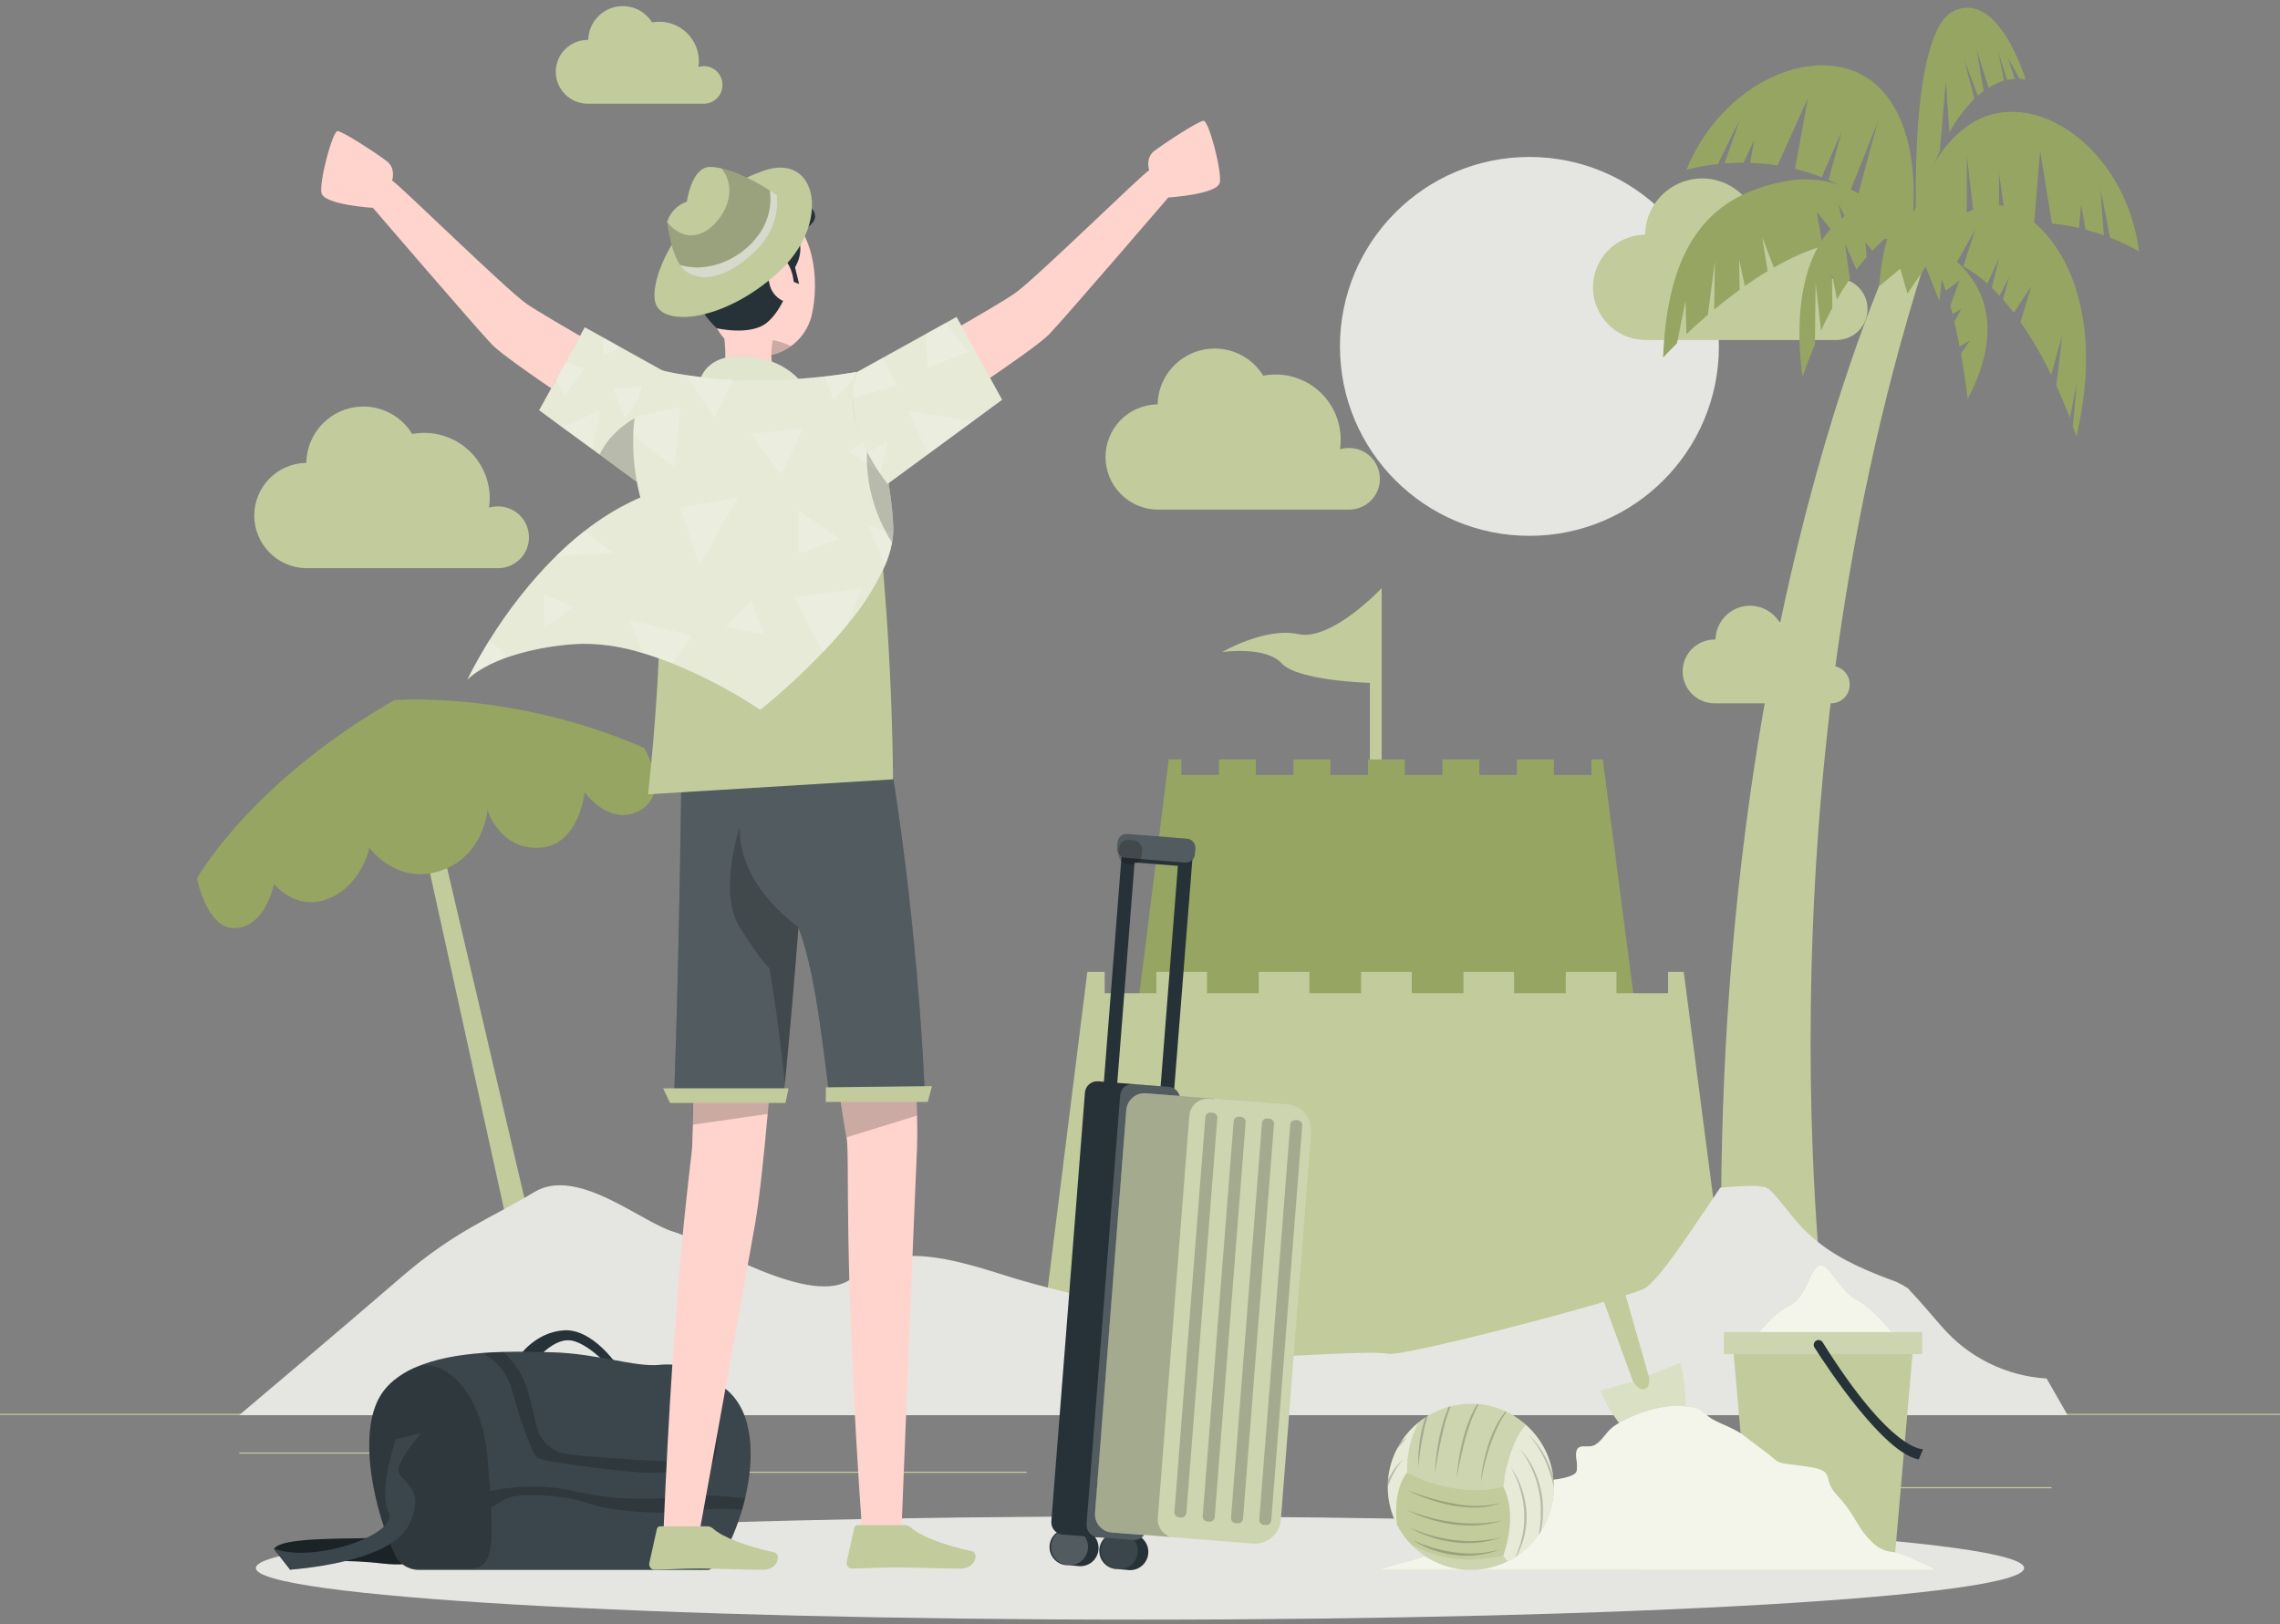 <svg width="320" height="228" viewBox="0 0 320 228" fill="none" xmlns="http://www.w3.org/2000/svg">
<rect x="0" y="0" width="320" height="228" fill="#808080" stroke="none"/>
<path d="M320 198.456H0V198.616H320V198.456Z" fill="#C1CB9C"/>
<path d="M287.936 208.753H266.739V208.913H287.936V208.753Z" fill="#C1CB9C"/>
<path d="M211.981 210.494H206.419V210.654H211.981V210.494Z" fill="#C1CB9C"/>
<path d="M266.099 202.814H253.818V202.974H266.099V202.814Z" fill="#C1CB9C"/>
<path d="M61.216 203.889H33.574V204.049H61.216V203.889Z" fill="#C1CB9C"/>
<path d="M70.97 203.889H66.918V204.049H70.97V203.889Z" fill="#C1CB9C"/>
<path d="M144.096 206.59H84.141V206.75H144.096V206.59Z" fill="#C1CB9C"/>
<path d="M214.656 75.217C229.342 75.217 241.248 63.312 241.248 48.625C241.248 33.939 229.342 22.033 214.656 22.033C199.97 22.033 188.064 33.939 188.064 48.625C188.064 63.312 199.97 75.217 214.656 75.217Z" fill="#E5E6E1"/>
<path d="M262.112 43.384C262.112 42.234 261.656 41.133 260.843 40.32C260.03 39.507 258.928 39.051 257.779 39.051C257.358 39.05 256.94 39.112 256.538 39.236C256.599 38.795 256.631 38.351 256.634 37.905C256.636 36.555 256.34 35.221 255.767 33.999C255.193 32.777 254.357 31.697 253.317 30.836C252.277 29.975 251.06 29.354 249.753 29.018C248.445 28.683 247.079 28.64 245.754 28.894C244.849 27.409 243.486 26.258 241.871 25.615C240.255 24.972 238.474 24.871 236.796 25.328C235.119 25.785 233.635 26.776 232.569 28.149C231.503 29.523 230.912 31.206 230.886 32.945H230.752C228.83 33.002 227.006 33.805 225.666 35.185C224.327 36.564 223.577 38.411 223.577 40.334C223.577 42.257 224.327 44.104 225.666 45.483C227.006 46.863 228.83 47.666 230.752 47.723H257.92C259.046 47.686 260.113 47.213 260.895 46.403C261.678 45.593 262.114 44.51 262.112 43.384Z" fill="#C1CB9C"/>
<path d="M193.67 67.217C193.67 66.069 193.215 64.968 192.404 64.156C191.592 63.343 190.492 62.886 189.344 62.885C188.91 62.88 188.479 62.943 188.064 63.07C188.261 61.766 188.173 60.435 187.807 59.168C187.44 57.902 186.804 56.729 185.942 55.731C185.08 54.734 184.012 53.934 182.812 53.388C181.612 52.842 180.307 52.562 178.989 52.568C178.422 52.569 177.856 52.623 177.299 52.728C176.391 51.257 175.032 50.119 173.424 49.484C171.817 48.85 170.047 48.752 168.379 49.205C166.711 49.659 165.234 50.639 164.17 52.001C163.105 53.362 162.509 55.032 162.47 56.76H162.336C160.414 56.816 158.59 57.62 157.25 58.999C155.911 60.379 155.161 62.226 155.161 64.148C155.161 66.071 155.911 67.918 157.25 69.298C158.59 70.677 160.414 71.481 162.336 71.537H189.44C190.57 71.512 191.645 71.046 192.435 70.239C193.226 69.432 193.669 68.347 193.67 67.217Z" fill="#C1CB9C"/>
<path d="M74.24 75.416C74.24 74.268 73.784 73.166 72.973 72.354C72.162 71.542 71.062 71.085 69.914 71.083C69.481 71.08 69.049 71.141 68.634 71.262C68.7 70.824 68.734 70.381 68.736 69.937C68.733 68.589 68.433 67.258 67.858 66.038C67.282 64.819 66.446 63.741 65.408 62.88C64.37 62.02 63.155 61.398 61.85 61.059C60.545 60.721 59.182 60.673 57.856 60.92C56.953 59.432 55.59 58.28 53.974 57.636C52.357 56.992 50.575 56.891 48.897 57.349C47.218 57.807 45.735 58.8 44.67 60.176C43.605 61.552 43.017 63.237 42.995 64.977H42.861C40.939 65.034 39.114 65.837 37.775 67.217C36.435 68.596 35.686 70.443 35.686 72.366C35.686 74.289 36.435 76.136 37.775 77.516C39.114 78.895 40.939 79.698 42.861 79.755H69.99C71.127 79.736 72.211 79.27 73.006 78.458C73.802 77.646 74.245 76.553 74.24 75.416Z" fill="#C1CB9C"/>
<path d="M259.61 96.081C259.61 95.387 259.334 94.721 258.843 94.23C258.352 93.74 257.686 93.464 256.992 93.464C256.736 93.463 256.482 93.5 256.237 93.573C256.352 92.785 256.296 91.982 256.073 91.218C255.85 90.454 255.465 89.747 254.945 89.145C254.425 88.543 253.781 88.06 253.058 87.728C252.334 87.397 251.548 87.225 250.752 87.224C250.411 87.223 250.07 87.255 249.734 87.32C249.184 86.432 248.361 85.747 247.389 85.365C246.417 84.983 245.347 84.926 244.34 85.202C243.332 85.477 242.441 86.071 241.798 86.894C241.156 87.718 240.797 88.727 240.774 89.771H240.64C239.452 89.771 238.312 90.243 237.472 91.083C236.632 91.923 236.16 93.063 236.16 94.251C236.16 95.439 236.632 96.579 237.472 97.419C238.312 98.259 239.452 98.731 240.64 98.731H257.037C257.38 98.726 257.718 98.653 258.033 98.517C258.348 98.382 258.633 98.185 258.872 97.939C259.111 97.693 259.299 97.402 259.426 97.084C259.552 96.765 259.615 96.424 259.61 96.081Z" fill="#C1CB9C"/>
<path d="M101.395 11.902C101.398 11.493 101.305 11.09 101.123 10.724C100.941 10.358 100.675 10.04 100.347 9.797C100.019 9.553 99.638 9.39 99.235 9.321C98.833 9.252 98.419 9.279 98.029 9.4C98.144 8.612 98.088 7.809 97.865 7.045C97.642 6.281 97.257 5.574 96.737 4.972C96.217 4.37 95.573 3.887 94.85 3.555C94.126 3.224 93.34 3.052 92.544 3.051C92.2 3.05 91.858 3.082 91.52 3.147C90.969 2.26 90.146 1.574 89.174 1.192C88.202 0.811 87.133 0.753 86.125 1.029C85.118 1.304 84.227 1.898 83.584 2.722C82.942 3.545 82.582 4.554 82.56 5.598H82.483C81.295 5.598 80.156 6.07 79.315 6.91C78.475 7.75 78.003 8.89 78.003 10.078C78.003 11.266 78.475 12.406 79.315 13.246C80.156 14.086 81.295 14.558 82.483 14.558H98.88C99.563 14.531 100.209 14.239 100.679 13.742C101.149 13.246 101.406 12.586 101.395 11.902Z" fill="#C1CB9C"/>
<path d="M57.51 109.662L74.842 188.389L77.99 186.91L59.789 109.221L57.51 109.662Z" fill="#C1CB9C"/>
<path d="M256.499 188.011C256.499 188.011 245.76 114.04 269.901 37.56L266.118 34.641C266.118 34.641 237.856 92.497 241.971 190.11L256.499 188.011Z" fill="#C1CB9C"/>
<path d="M276.48 17.451C285.325 11.652 298.413 20.875 300.211 35.288C298.911 34.538 297.552 33.896 296.147 33.368C295.462 29.739 294.803 26.532 294.803 26.532L295.277 33.041C294.496 32.76 293.645 32.484 292.717 32.235L292.077 28.734L291.789 32.004C290.536 31.712 289.267 31.498 287.987 31.364L286.336 21.124L285.504 31.16C284.194 31.123 282.883 31.181 281.581 31.332L280.57 24.382V31.473C279.449 31.654 278.342 31.909 277.254 32.235L276.045 21.867C276.045 21.867 276.077 27.697 276.013 32.644C272.883 33.779 269.989 35.48 267.475 37.662L267.379 36.382C267.379 36.382 268.397 22.737 276.48 17.451Z" fill="#96A561"/>
<path d="M264.25 12.817C257.21 4.913 242.182 10.392 236.685 23.832C238.134 23.443 239.613 23.175 241.107 23.032C242.714 19.71 244.192 16.785 244.192 16.785L242.035 22.942C242.861 22.878 243.75 22.84 244.704 22.84L246.208 19.64L245.632 22.872C246.918 22.907 248.2 23.022 249.472 23.217L253.741 13.784L251.936 23.704C253.212 24.007 254.463 24.405 255.68 24.894L258.477 18.449L256.64 25.272C257.677 25.735 258.68 26.272 259.642 26.878L263.526 17.182C263.526 17.182 261.965 22.801 260.736 27.588C263.46 29.505 265.807 31.906 267.661 34.673L268.09 33.464C268.09 33.464 270.656 20.037 264.25 12.817Z" fill="#96A561"/>
<path d="M257.485 31.563C264.525 24.696 269.811 30.673 269.811 30.673C267.168 31.358 264.806 33.054 262.771 35.211L261.818 33.969L261.971 36.088C261.485 36.651 261.011 37.24 260.557 37.848L258.944 34.181L259.635 39.147C258.995 40.094 258.355 41.067 257.824 42.04L257.114 38.404L257.171 43.224C256.582 44.312 256.058 45.38 255.59 46.385L254.822 39.71L254.72 48.344C253.594 51.006 253.005 52.875 253.005 52.875C253.005 52.875 250.445 38.437 257.485 31.563Z" fill="#96A561"/>
<path d="M276.48 47.8L275.027 48.638C274.816 47.518 274.566 46.347 274.291 45.157L275.277 43.345L274.035 44.113C273.939 43.717 273.83 43.326 273.728 42.929L275.008 39.384L273.088 40.798C272.064 37.598 270.758 34.788 269.126 33.444C269.126 33.444 285.267 38.603 276.166 56.005C276.166 56.005 275.872 53.252 275.226 49.636L276.48 47.8Z" fill="#96A561"/>
<path d="M260.608 33.56L258.048 28.696L259.11 33.764C258.854 33.803 258.592 33.854 258.33 33.905L254.982 29.739L255.808 34.532C254.664 34.879 253.542 35.293 252.448 35.774C251.255 36.309 250.091 36.905 248.96 37.56L247.328 33.304L248.09 38.065C246.982 38.705 245.901 39.428 244.89 40.158L244.083 36.408L244.16 40.676C242.88 41.598 241.69 42.532 240.589 43.448L240.691 36.651L239.699 44.196C238.573 45.156 237.555 46.078 236.691 46.897L236.57 42.18L235.373 48.171C234.131 49.406 233.421 50.193 233.421 50.193C234.061 33.688 240.461 27.153 251.046 25.361C261.632 23.569 269.261 34.584 269.261 34.584C269.261 34.584 265.971 33.022 260.608 33.56Z" fill="#96A561"/>
<path d="M291.482 53.733L290.515 58.68C290.048 57.457 289.414 55.889 288.595 54.142L289.466 46.942L287.878 52.619C286.638 50.037 285.2 47.555 283.578 45.195L285.088 40.203L282.643 43.908C282.15 43.269 281.645 42.629 281.12 42.04L281.978 38.897L280.653 41.528C280.294 41.131 279.923 40.753 279.546 40.389L280.589 36.196L278.931 39.825C277.9 38.882 276.764 38.059 275.546 37.374L277.229 32.254L274.592 36.901C272.934 36.123 271.117 35.744 269.286 35.793C269.286 35.793 272.486 30.673 278.368 28.913C284.25 27.153 296.928 37.803 291.424 61.297C291.424 61.297 291.258 60.766 290.925 59.851L291.482 53.733Z" fill="#96A561"/>
<path d="M281.779 8.081L282.784 11.064C282.413 11.085 282.045 11.138 281.683 11.224L280.474 7.339L281.28 11.32C280.513 11.549 279.78 11.883 279.104 12.312L277.44 7.07L278.4 12.785C278.131 12.984 277.862 13.201 277.587 13.425L275.706 8.504L277.12 13.88C275.729 15.272 274.542 16.853 273.594 18.577L273.101 11.32L272.269 21.169C270.889 24.249 269.776 27.442 268.941 30.712C268.941 30.712 267.917 4.472 274.234 1.528C280.55 -1.416 284.307 11.185 284.307 11.185C284.026 11.102 283.736 11.055 283.443 11.044L281.779 8.081Z" fill="#96A561"/>
<path d="M272.755 37.272L272.192 42.245L270.272 37.451L267.712 41.201L266.701 37.707L263.744 40.19C263.744 40.19 264.109 33.848 265.997 30.948C267.885 28.049 273.555 30.084 272.755 37.272Z" fill="#96A561"/>
<path d="M193.92 117.233V82.558C193.92 82.558 186.88 90.04 182.227 89.016C177.574 87.992 171.52 91.531 171.52 91.531C171.52 91.531 177.619 90.641 179.885 93.118C182.15 95.595 192.262 95.857 192.262 95.857V118.501L193.92 117.233Z" fill="#C1CB9C"/>
<path d="M224.96 106.603H223.36V108.785H218.086V106.603H212.902V108.785H207.629V106.603H202.451V108.785H197.171V106.603H191.994V108.785H186.72V106.603H181.536V108.785H176.262V106.603H171.078V108.785H165.805V106.603H164.032L158.893 147.691L230.272 147.397L224.96 106.603Z" fill="#96A561"/>
<path d="M236.314 136.427H234.118V139.422H226.874V136.427H219.757V139.422H212.506V136.427H205.389V139.422H198.144V136.427H191.027V139.422H183.776V136.427H176.659V139.422H169.408V136.427H162.291V139.422H155.046V136.427H152.608L145.542 192.881L243.622 192.472L236.314 136.427Z" fill="#C1CB9C"/>
<path d="M272.544 186.232C271.027 184.523 269.6 182.776 268.013 181.112C267.931 181.029 267.856 180.939 267.789 180.843C267.266 180.505 266.721 180.203 266.157 179.94C266.054 179.908 265.722 179.774 265.382 179.646C264.742 179.416 264.102 179.166 263.462 178.91C259.488 177.31 255.917 175.454 252.915 172.299C251.27 170.571 249.958 168.555 248.256 166.878C248.211 166.936 247.878 166.756 247.718 166.628L246.438 166.462C245.754 166.462 245.062 166.462 244.378 166.507C243.398 166.552 242.419 166.628 241.44 166.718C237.6 172.299 232.8 179.921 230.675 180.926C227.379 182.488 197.005 190.526 194.765 190.033C192.525 189.54 180.8 190.507 177.856 190.398C174.912 190.289 169.581 188.984 161.856 185.432C154.131 181.88 149.92 181.86 140.621 178.897C131.322 175.934 125.088 174.808 119.648 179.364C114.208 183.921 99.264 174.302 94.605 172.932C89.946 171.563 81.037 163.672 74.957 167.352C68.877 171.032 63.821 172.785 56.224 179.364C48.627 185.944 33.555 198.66 33.555 198.66H290.195L287.245 193.508C284.433 193.337 281.684 192.605 279.159 191.356C276.634 190.106 274.385 188.364 272.544 186.232Z" fill="#E5E6E1"/>
<path d="M27.635 123.32C27.635 123.32 35.104 109.88 55.341 98.283C55.341 98.283 71.814 96.881 90.413 104.99C90.413 104.99 94.182 111.249 89.894 113.72C85.606 116.19 82.054 111.224 82.054 111.224C82.054 111.224 81.261 118.788 75.654 119.006C70.048 119.224 68.422 113.72 68.422 113.72C68.422 113.72 67.872 120.664 61.197 122.417C55.424 123.96 51.84 119.006 51.84 119.006C51.84 119.006 50.688 124.715 45.498 126.36C41.325 127.678 38.458 124.088 38.458 124.088C38.458 124.088 37.261 130.283 32.832 130.283C29.024 130.283 27.635 123.32 27.635 123.32Z" fill="#96A561"/>
<path d="M160 227.358C228.533 227.358 284.09 224.114 284.09 220.113C284.09 216.112 228.533 212.868 160 212.868C91.467 212.868 35.91 216.112 35.91 220.113C35.91 224.114 91.467 227.358 160 227.358Z" fill="#E5E6E1"/>
<path d="M245.76 188.542C245.76 188.542 248.544 184.465 251.078 183.326C253.613 182.187 254.022 177.854 255.398 177.617C256.774 177.38 258.291 181.374 260.698 182.539C263.104 183.704 266.746 188.516 266.746 188.516L245.76 188.542Z" fill="#C1CB9C"/>
<path opacity="0.8" d="M245.76 188.542C245.76 188.542 248.544 184.465 251.078 183.326C253.613 182.187 254.022 177.854 255.398 177.617C256.774 177.38 258.291 181.374 260.698 182.539C263.104 183.704 266.746 188.516 266.746 188.516L245.76 188.542Z" fill="white"/>
<path d="M265.997 217.892H245.747L243.187 188.516H268.557L265.997 217.892Z" fill="#C1CB9C"/>
<path d="M269.779 186.993H241.958V190.084H269.779V186.993Z" fill="#C1CB9C"/>
<path opacity="0.2" d="M269.779 186.993H241.958V190.084H269.779V186.993Z" fill="white"/>
<path d="M254.675 189.169C256.518 192.062 264.41 203.998 269.299 204.868L269.901 203.422C269.901 203.422 265.523 203.947 255.821 188.44C255.729 188.289 255.583 188.179 255.413 188.133C255.243 188.087 255.061 188.107 254.906 188.19C254.823 188.237 254.752 188.3 254.695 188.375C254.638 188.451 254.598 188.537 254.576 188.629C254.555 188.721 254.552 188.817 254.569 188.91C254.586 189.003 254.622 189.091 254.675 189.169Z" fill="#263238"/>
<path d="M225.862 179.902C226.07 179.836 226.289 179.813 226.506 179.833C226.724 179.854 226.934 179.917 227.127 180.021C227.319 180.124 227.488 180.264 227.625 180.434C227.762 180.604 227.863 180.8 227.923 181.009L231.379 193.099L235.859 191.3C235.859 191.3 238.566 201.38 233.453 202.974C228.48 204.529 224.64 195.224 224.64 195.224L229.21 193.944L224.845 182.001C224.771 181.797 224.739 181.58 224.751 181.363C224.763 181.146 224.817 180.933 224.912 180.738C225.007 180.542 225.14 180.367 225.303 180.224C225.466 180.08 225.656 179.971 225.862 179.902Z" fill="#C1CB9C"/>
<path opacity="0.4" d="M233.472 202.974C228.48 204.529 224.64 195.224 224.64 195.224L229.21 193.944C229.21 193.944 229.997 195.288 230.88 194.955C231.763 194.622 231.405 193.08 231.405 193.08L235.885 191.281C235.885 191.281 238.586 201.4 233.472 202.974Z" fill="white"/>
<path d="M271.789 220.376C269.274 219.128 266.701 217.95 265.875 217.892C264.109 217.777 263.091 216.99 261.83 215.486C260.57 213.982 260.058 212.241 257.779 209.822C255.501 207.403 258.029 206.43 253.216 205.809C248.403 205.188 250.266 205.579 247.309 203.448C244.352 201.316 244.954 201.323 241.491 199.8C238.029 198.276 240.051 197.7 236 197.361C233.203 197.124 228.781 198.596 226.483 200.235C225.466 200.958 224.947 202.155 223.923 202.795C222.79 203.518 221.03 202.155 221.216 204.593C221.339 205.215 221.367 205.851 221.299 206.481C220.973 207.851 215.334 207.844 213.901 208.273C213.559 208.334 213.253 208.522 213.043 208.798C212.717 209.38 213.21 210.411 212.576 210.622C212.378 210.692 212.154 210.622 211.936 210.654C211.174 210.801 211.373 212.171 210.656 212.484C209.939 212.798 209.114 212.158 208.32 212.484C207.712 212.715 207.507 213.534 206.976 213.86C206.048 214.424 205.088 214.84 204.173 215.441C202.586 216.478 201.21 217.752 199.507 218.641L194.95 219.883L193.587 220.363L271.789 220.376Z" fill="#C1CB9C"/>
<path opacity="0.8" d="M271.789 220.376C269.274 219.128 266.701 217.95 265.875 217.892C264.109 217.777 263.091 216.99 261.83 215.486C260.57 213.982 260.058 212.241 257.779 209.822C255.501 207.403 258.029 206.43 253.216 205.809C248.403 205.188 250.266 205.579 247.309 203.448C244.352 201.316 244.954 201.323 241.491 199.8C238.029 198.276 240.051 197.7 236 197.361C233.203 197.124 228.781 198.596 226.483 200.235C225.466 200.958 224.947 202.155 223.923 202.795C222.79 203.518 221.03 202.155 221.216 204.593C221.339 205.215 221.367 205.851 221.299 206.481C220.973 207.851 215.334 207.844 213.901 208.273C213.559 208.334 213.253 208.522 213.043 208.798C212.717 209.38 213.21 210.411 212.576 210.622C212.378 210.692 212.154 210.622 211.936 210.654C211.174 210.801 211.373 212.171 210.656 212.484C209.939 212.798 209.114 212.158 208.32 212.484C207.712 212.715 207.507 213.534 206.976 213.86C206.048 214.424 205.088 214.84 204.173 215.441C202.586 216.478 201.21 217.752 199.507 218.641L194.95 219.883L193.587 220.363L271.789 220.376Z" fill="white"/>
<path d="M218.08 208.728C218.083 208.774 218.083 208.821 218.08 208.868C218.061 211.036 217.431 213.155 216.262 214.98C216.166 215.128 216.07 215.275 215.962 215.422C215.29 216.376 214.479 217.224 213.555 217.937C213.35 218.104 213.137 218.26 212.915 218.404C212.865 218.443 212.811 218.477 212.755 218.507L212.544 218.641C212.435 218.715 212.321 218.784 212.205 218.846C212.026 218.948 211.84 219.051 211.654 219.14C209.426 220.262 206.896 220.637 204.438 220.208C201.98 219.779 199.726 218.57 198.01 216.76C197.227 215.951 196.569 215.03 196.058 214.027C195.214 212.386 194.775 210.566 194.778 208.721V208.683C194.778 208.356 194.778 208.043 194.822 207.71C194.947 206.209 195.367 204.748 196.058 203.409C196.228 203.073 196.416 202.746 196.621 202.43C197.291 201.39 198.121 200.462 199.078 199.678C199.382 199.429 199.701 199.198 200.032 198.987C200.148 198.904 200.267 198.827 200.39 198.756C201.306 198.193 202.298 197.762 203.334 197.476L203.603 197.406C204.529 197.176 205.479 197.06 206.432 197.06C206.731 197.06 207.025 197.073 207.315 197.099H207.539C208.833 197.222 210.097 197.563 211.277 198.11L211.424 198.18C213.176 199.01 214.693 200.264 215.836 201.828C216.98 203.393 217.714 205.219 217.971 207.14C218.046 207.666 218.083 208.197 218.08 208.728Z" fill="#C1CB9C"/>
<path opacity="0.6" d="M218.08 208.728C218.082 210.893 217.479 213.016 216.339 214.857C215.199 216.698 213.568 218.183 211.629 219.147C211.363 218.932 211.145 218.664 210.989 218.36C213.139 212.088 210.989 208.728 210.989 208.728V208.664L211.142 207.659V207.473C211.475 205.611 212.314 202.123 214.131 200.011C215.37 201.101 216.363 202.441 217.044 203.944C217.725 205.447 218.078 207.078 218.08 208.728Z" fill="white"/>
<path opacity="0.6" d="M197.498 206.712C197.498 206.712 195.456 208.753 196.058 214.033C194.841 211.657 194.477 208.936 195.027 206.324C195.577 203.712 197.007 201.368 199.078 199.684C197.949 201.849 197.404 204.272 197.498 206.712Z" fill="white"/>
<path opacity="0.2" d="M214.163 200.011C211.603 202.98 210.963 208.728 210.963 208.728C203.923 210.449 197.478 206.712 197.478 206.712C197.385 204.267 197.93 201.841 199.059 199.672C201.203 197.927 203.898 197.002 206.662 197.062C209.425 197.122 212.077 198.163 214.144 199.998L214.163 200.011Z" fill="white"/>
<path opacity="0.2" d="M211.622 219.147C209.397 220.26 206.873 220.629 204.422 220.199C201.971 219.77 199.723 218.564 198.01 216.76C200.192 218.04 204.653 219.876 210.982 218.353C211.138 218.66 211.356 218.93 211.622 219.147Z" fill="white"/>
<g opacity="0.2">
<path d="M211.43 198.2C211.126 198.627 210.846 199.071 210.592 199.531C210.118 200.413 209.71 201.328 209.37 202.27C209.011 203.211 208.73 204.19 208.474 205.144C208.218 206.097 208 207.102 207.834 208.094C207.901 207.085 208.042 206.081 208.256 205.092C208.473 204.099 208.75 203.12 209.088 202.161C209.437 201.21 209.865 200.289 210.368 199.409C210.647 198.966 210.95 198.539 211.277 198.129L211.43 198.2Z" fill="black"/>
<path d="M207.539 197.124C207.379 197.412 207.232 197.707 207.091 198.001C206.621 198.994 206.234 200.023 205.933 201.08C205.594 202.129 205.338 203.204 205.094 204.28C204.851 205.355 204.646 206.443 204.454 207.531C204.52 206.423 204.652 205.32 204.851 204.228C205.043 203.135 205.299 202.053 205.619 200.99C205.938 199.919 206.356 198.88 206.867 197.886C207.008 197.624 207.155 197.361 207.309 197.112L207.539 197.124Z" fill="black"/>
<path d="M203.603 197.419L203.405 197.937C203.052 198.888 202.764 199.86 202.541 200.849C202.291 201.835 202.099 202.833 201.901 203.838C201.702 204.843 201.562 205.848 201.414 206.859C201.437 205.835 201.52 204.814 201.664 203.8C201.804 202.777 201.996 201.763 202.24 200.76C202.474 199.757 202.789 198.774 203.181 197.822C203.232 197.707 203.283 197.585 203.341 197.47L203.603 197.419Z" fill="black"/>
<path d="M200.39 198.763C200.173 199.48 199.968 200.196 199.821 200.926C199.674 201.656 199.501 202.564 199.373 203.39C199.245 204.216 199.155 205.048 199.078 205.886C199.035 205.045 199.052 204.203 199.13 203.364C199.211 202.524 199.337 201.689 199.507 200.862C199.65 200.231 199.825 199.607 200.032 198.993C200.148 198.911 200.267 198.834 200.39 198.763Z" fill="black"/>
<path d="M214.259 212.612C214.293 213.818 214.135 215.021 213.792 216.177C213.621 216.753 213.407 217.316 213.152 217.86C213.069 218.046 212.973 218.232 212.877 218.411C212.826 218.449 212.773 218.484 212.717 218.513C213.067 217.741 213.344 216.937 213.542 216.113C213.842 214.974 213.972 213.796 213.926 212.619C213.908 211.441 213.727 210.272 213.389 209.144C213.057 208.003 212.584 206.909 211.981 205.886C212.696 206.857 213.249 207.938 213.619 209.086C214.009 210.223 214.225 211.411 214.259 212.612Z" fill="black"/>
<path d="M216.557 212.28L216.525 213.246L216.39 214.206C216.362 214.467 216.317 214.725 216.256 214.98C216.16 215.128 216.064 215.275 215.955 215.422C216.051 215.012 216.115 214.594 216.147 214.174L216.243 213.227V212.28C216.266 211.962 216.266 211.644 216.243 211.326C216.211 211.012 216.211 210.686 216.154 210.385C216.008 209.126 215.691 207.892 215.213 206.718C214.751 205.531 214.117 204.418 213.331 203.416C214.217 204.349 214.93 205.433 215.437 206.616C215.96 207.801 216.309 209.055 216.474 210.34C216.525 210.66 216.518 210.98 216.544 211.307C216.571 211.63 216.575 211.955 216.557 212.28Z" fill="black"/>
<path d="M218.08 208.728C218.083 208.775 218.083 208.822 218.08 208.868L218.042 208.651C217.769 207.324 217.34 206.035 216.762 204.811C216.195 203.571 215.449 202.422 214.547 201.4C215.543 202.351 216.366 203.469 216.979 204.702C217.386 205.502 217.724 206.335 217.99 207.192C218.056 207.701 218.086 208.214 218.08 208.728Z" fill="black"/>
<path d="M196.928 204.868C196.414 205.453 195.973 206.097 195.616 206.788C195.283 207.404 195.003 208.046 194.778 208.708C194.778 208.382 194.778 208.068 194.822 207.736C194.994 207.365 195.188 207.006 195.405 206.66C195.804 205.979 196.319 205.372 196.928 204.868Z" fill="black"/>
<path d="M197.478 201.771C196.992 202.321 196.518 202.865 196.058 203.416C196.228 203.079 196.416 202.752 196.621 202.436C196.894 202.199 197.18 201.976 197.478 201.771Z" fill="black"/>
<path d="M197.478 209.182C198.541 209.592 199.616 209.95 200.678 210.27C201.764 210.592 202.867 210.855 203.981 211.057C206.199 211.535 208.496 211.507 210.701 210.974C209.627 211.376 208.493 211.593 207.347 211.614C206.2 211.637 205.053 211.546 203.923 211.345C202.799 211.133 201.691 210.842 200.608 210.475C199.534 210.124 198.487 209.692 197.478 209.182Z" fill="black"/>
<path d="M197.478 211.966C198.548 212.39 199.642 212.75 200.755 213.041C201.865 213.334 202.994 213.548 204.134 213.681C205.271 213.837 206.419 213.89 207.565 213.841L208.422 213.803L209.28 213.7C209.856 213.662 210.406 213.496 210.982 213.412C209.879 213.776 208.736 214.004 207.578 214.091C206.417 214.173 205.251 214.143 204.096 214.001C202.944 213.849 201.805 213.605 200.691 213.272C199.581 212.941 198.505 212.504 197.478 211.966Z" fill="black"/>
<path d="M197.76 214.372C198.767 214.842 199.809 215.231 200.877 215.537C201.941 215.842 203.028 216.056 204.128 216.177C204.678 216.267 205.229 216.28 205.779 216.318C206.33 216.356 206.886 216.318 207.443 216.286C208.551 216.224 209.652 216.065 210.733 215.812C209.676 216.184 208.578 216.427 207.462 216.536C206.34 216.648 205.209 216.635 204.09 216.497C202.973 216.359 201.873 216.111 200.806 215.755C199.741 215.412 198.719 214.949 197.76 214.372Z" fill="black"/>
<path d="M198.24 216.184C199.19 216.623 200.172 216.989 201.178 217.278C202.178 217.577 203.201 217.791 204.237 217.918C205.27 218.072 206.318 218.112 207.36 218.04L208.141 217.982L208.909 217.854C209.434 217.803 209.926 217.624 210.445 217.521C209.463 217.918 208.432 218.176 207.379 218.289C206.316 218.416 205.242 218.416 204.179 218.289C203.128 218.155 202.092 217.917 201.088 217.579C200.088 217.226 199.132 216.757 198.24 216.184Z" fill="black"/>
</g>
<path d="M72.826 190.417C72.826 190.417 75.104 186.993 79.155 186.744C83.206 186.494 86.624 191.659 86.624 191.659H85.344C85.344 191.659 82.074 188.132 79.731 188.132C77.389 188.132 75.11 191.044 75.11 191.044L72.826 190.417Z" fill="#263238"/>
<path d="M38.451 217.438C39.853 215.102 55.552 216.619 59.098 215.224L61.018 218.52C61.018 218.52 58.31 220.017 53.818 219.486C49.325 218.955 42.534 218.814 40.762 220.376L38.451 217.438Z" fill="#263238"/>
<path opacity="0.3" d="M38.451 217.438C39.853 215.102 55.552 216.619 59.098 215.224L61.018 218.52C61.018 218.52 58.31 220.017 53.818 219.486C49.325 218.955 42.534 218.814 40.762 220.376L38.451 217.438Z" fill="black"/>
<path d="M104.576 210.315C104.448 210.872 104.307 211.416 104.147 211.947C102.867 216.305 100.896 219.832 99.462 220.376H58.765C58.205 220.376 57.653 220.248 57.15 220.001C56.648 219.755 56.208 219.397 55.866 218.955L55.834 218.91C55.683 218.712 55.557 218.497 55.456 218.27C52.646 212.401 49.811 200.664 53.798 195.313C54.215 194.755 54.697 194.248 55.232 193.803L55.347 193.713C56.192 193.024 57.126 192.454 58.125 192.017H58.157C60.96 190.737 64.403 190.168 67.757 189.918C68.736 189.841 69.677 189.796 70.662 189.777C73.158 189.707 75.488 189.777 77.344 189.822C83.885 189.988 89.03 191.934 92.538 191.595C93.826 191.46 95.127 191.564 96.378 191.902C96.738 192.003 97.092 192.123 97.44 192.26C99.036 192.935 100.521 193.848 101.843 194.968C105.85 198.148 105.907 204.67 104.576 210.315Z" fill="#263238"/>
<path opacity="0.1" d="M104.576 210.315C104.448 210.872 104.307 211.416 104.147 211.947C102.867 216.305 100.896 219.832 99.462 220.376H58.765C58.205 220.376 57.653 220.248 57.15 220.001C56.648 219.755 56.208 219.397 55.866 218.955L55.834 218.91C55.683 218.712 55.557 218.497 55.456 218.27C52.646 212.401 49.811 200.664 53.798 195.313C54.215 194.755 54.697 194.248 55.232 193.803L55.347 193.713C56.192 193.024 57.126 192.454 58.125 192.017H58.157C60.96 190.737 64.403 190.168 67.757 189.918C68.736 189.841 69.677 189.796 70.662 189.777C73.158 189.707 75.488 189.777 77.344 189.822C83.885 189.988 89.03 191.934 92.538 191.595C93.826 191.46 95.127 191.564 96.378 191.902C96.738 192.003 97.092 192.123 97.44 192.26C99.036 192.935 100.521 193.848 101.843 194.968C105.85 198.148 105.907 204.67 104.576 210.315Z" fill="white"/>
<path opacity="0.2" d="M98.342 209.912C95.43 209.912 89.606 211.3 80.998 209.406C76.985 208.453 72.808 208.422 68.781 209.316C68.685 208.036 68.582 206.609 68.467 205.06C67.706 194.66 61.773 190.296 58.157 192.024H58.125C57.144 192.493 56.213 193.061 55.347 193.72L55.232 193.809C54.697 194.255 54.215 194.762 53.798 195.32C49.811 200.67 52.646 212.408 55.456 218.276C55.557 218.504 55.683 218.719 55.834 218.916L55.866 218.961C56.212 219.354 56.637 219.668 57.114 219.883C57.59 220.098 58.107 220.209 58.63 220.209H65.92C68.896 220.209 69.248 217.483 68.915 211.627C69.421 211.339 70.042 210.987 70.733 210.513C72.544 209.336 79.59 209.918 82.63 211.057C85.67 212.196 93.645 212.702 97.504 212.075C99.7 211.749 101.928 211.708 104.134 211.953C104.294 211.422 104.435 210.878 104.563 210.321C103.245 210.174 100.48 209.912 98.342 209.912Z" fill="black"/>
<path opacity="0.2" d="M71.885 195.224C73.658 201.681 74.874 203.96 75.341 204.593C75.808 205.227 88.698 206.756 91.117 206.75C93.909 206.726 96.693 206.451 99.437 205.931C101.082 205.515 101.613 197.233 97.466 192.267C97.118 192.129 96.763 192.01 96.403 191.908C98.662 196.977 98.714 203.185 98.445 204.068C98.061 205.297 94.266 205.118 92.493 205.08C90.72 205.041 79.693 204.356 78.566 203.908C77.479 203.457 76.553 202.687 75.91 201.7C75.021 200.561 74.899 196.638 73.293 193.252C72.611 191.966 71.722 190.801 70.662 189.803C69.709 189.803 68.742 189.867 67.757 189.944C68.769 190.495 69.657 191.248 70.367 192.156C71.077 193.065 71.594 194.108 71.885 195.224Z" fill="black"/>
<path d="M59.098 201.169L55.552 202.04C55.552 202.04 53.037 209.259 54.541 212.28C56.045 215.3 44.301 219.505 38.451 217.4L40.742 220.337C40.742 220.337 54.669 219.46 57.325 214.161C59.981 208.862 56.186 208.043 55.936 206.552C55.686 205.06 59.098 201.169 59.098 201.169Z" fill="#263238"/>
<path opacity="0.1" d="M59.098 201.169L55.552 202.04C55.552 202.04 53.037 209.259 54.541 212.28C56.045 215.3 44.301 219.505 38.451 217.4L40.742 220.337C40.742 220.337 54.669 219.46 57.325 214.161C59.981 208.862 56.186 208.043 55.936 206.552C55.686 205.06 59.098 201.169 59.098 201.169Z" fill="white"/>
<path d="M90.413 52.28C90.413 52.28 76.717 44.6 73.882 42.629C71.046 40.657 55.878 25.765 55.034 25.349C55.034 25.349 55.597 23.646 54.323 22.654C53.05 21.662 48.083 18.404 47.379 18.404C46.675 18.404 44.819 25.349 45.107 27.051C45.395 28.753 52.339 29.176 52.339 29.176C52.339 29.176 66.797 46.008 69.062 48.376C71.328 50.744 86.778 60.798 86.778 60.798L90.413 52.28Z" fill="#FFD4CD"/>
<path d="M96.032 53.694C96.032 53.694 99.034 59.755 91.744 69.38L75.674 57.566L82.074 45.95L96.032 53.694Z" fill="#C1CB9C"/>
<path opacity="0.6" d="M91.744 69.38L84.154 63.8L83.162 63.07L78.88 59.96L75.68 57.598L78.042 53.329L79.36 50.872L82.08 45.95L84.704 47.409L86.97 48.689L96.019 53.72C96.316 54.422 96.5 55.167 96.563 55.928C96.864 58.481 96.429 63.192 91.744 69.38Z" fill="white"/>
<path opacity="0.2" d="M91.744 69.38L84.154 63.8C86.758 58.411 93.498 56.51 96.576 55.902C96.864 58.481 96.429 63.192 91.744 69.38Z" fill="black"/>
<g opacity="0.2">
<path d="M86.982 48.664L84.717 49.982V47.409L86.982 48.664Z" fill="white"/>
<path d="M82.054 51.665L79.213 55.653L78.035 53.297L79.373 50.872L82.054 51.665Z" fill="white"/>
<path d="M84.154 57.662L83.162 63.07L78.88 59.928L84.154 57.662Z" fill="white"/>
<path d="M86.118 54.577L87.699 58.629L90.982 54.161L86.118 54.577Z" fill="white"/>
</g>
<path d="M125.901 50.827C125.901 50.827 139.597 43.147 142.432 41.176C145.267 39.205 160.435 24.312 161.286 23.896C161.286 23.896 160.717 22.193 161.99 21.201C163.264 20.209 168.23 16.952 168.934 16.952C169.638 16.952 171.494 23.896 171.206 25.598C170.918 27.3 163.974 27.723 163.974 27.723C163.974 27.723 149.517 44.561 147.251 46.923C144.986 49.285 129.536 59.32 129.536 59.32L125.901 50.827Z" fill="#FFD4CD"/>
<path d="M109.536 131.928C109.536 131.928 109.242 136.76 108.8 143.224C108.506 147.243 108.16 151.883 107.744 156.369C107.206 162.398 106.598 168.145 105.99 171.729C105.434 175.013 98.042 215.787 98.042 215.787H93.088C94.65 177.765 97.069 163.019 97.158 160.805C97.158 160.081 97.216 159.077 97.248 157.88C97.344 153.541 97.427 146.686 97.478 141.701C97.517 138.104 97.536 135.486 97.536 135.486L109.536 131.928Z" fill="#FFD4CD"/>
<path d="M128.64 162.692C128.467 166.014 126.49 215.608 126.49 215.608H121.043C118.259 176.107 119.315 162.392 118.816 159.652C117.965 154.993 117.165 148.868 116.614 144.292C116.173 140.638 115.898 138.008 115.898 138.008L127.002 133.208C127.002 133.208 127.674 138.968 128.179 145.867C128.429 149.323 128.646 153.08 128.71 156.574C128.762 158.763 128.749 160.849 128.64 162.692Z" fill="#FFD4CD"/>
<path opacity="0.2" d="M97.453 141.688L108.8 143.224C108.506 147.243 108.16 151.883 107.744 156.369L97.222 157.88C97.318 153.528 97.402 146.673 97.453 141.688Z" fill="black"/>
<path opacity="0.2" d="M128.717 156.6L118.822 159.646C117.971 154.987 117.171 148.862 116.621 144.286L128.186 145.861C128.435 149.323 128.64 153.08 128.717 156.6Z" fill="black"/>
<path d="M99.2 214.251H92.653C92.546 214.252 92.442 214.29 92.358 214.357C92.275 214.424 92.216 214.518 92.192 214.622L91.136 219.409C91.092 219.615 91.132 219.829 91.246 220.005C91.36 220.182 91.539 220.306 91.744 220.35C91.804 220.356 91.864 220.356 91.923 220.35C94.035 220.318 95.578 220.184 98.227 220.184C99.866 220.184 104.8 220.356 107.053 220.356C109.306 220.356 109.613 218.129 108.685 217.918C104.538 217.016 101.414 215.768 100.09 214.577C99.846 214.359 99.527 214.242 99.2 214.251Z" fill="#C1CB9C"/>
<path d="M126.899 214.084H120.365C120.258 214.083 120.154 214.119 120.07 214.185C119.986 214.252 119.927 214.345 119.904 214.449L118.842 219.243C118.821 219.347 118.822 219.454 118.843 219.557C118.864 219.661 118.906 219.759 118.965 219.847C119.025 219.934 119.101 220.009 119.19 220.067C119.278 220.125 119.378 220.164 119.482 220.184H119.654C121.773 220.152 123.309 220.024 125.965 220.024C127.597 220.024 132.531 220.19 134.79 220.19C137.05 220.19 137.35 217.963 136.416 217.758C132.269 216.856 129.152 215.601 127.827 214.411C127.702 214.298 127.555 214.211 127.396 214.155C127.237 214.099 127.068 214.075 126.899 214.084Z" fill="#C1CB9C"/>
<path d="M109.984 153.573C110.035 153.137 110.086 152.683 110.138 152.171C110.778 145.617 111.475 137.752 112.058 130.174C114.266 136.113 115.219 144.465 116.371 153.573H129.811C128.698 130.001 125.779 110.827 124.23 102.648H95.725C95.686 105.579 95.36 134.008 94.624 153.573H109.984Z" fill="#263238"/>
<path opacity="0.2" d="M109.984 153.573C110.035 153.137 110.086 152.683 110.138 152.171C110.778 145.617 111.475 137.752 112.058 130.174C114.266 136.113 115.219 144.465 116.371 153.573H129.811C128.698 130.001 125.779 110.827 124.23 102.648H95.725C95.686 105.579 95.36 134.008 94.624 153.573H109.984Z" fill="white"/>
<path d="M113.92 44.273C113.858 44.531 113.781 44.786 113.69 45.035C113.18 46.458 112.252 47.694 111.027 48.581C110.719 48.806 110.394 49.008 110.054 49.182C108.757 49.876 107.267 50.127 105.814 49.896C104.36 49.665 103.022 48.965 102.003 47.902C99.309 45.182 99.379 42.04 99.072 36.721C98.991 35.578 99.177 34.432 99.616 33.374C99.983 32.491 100.521 31.688 101.198 31.012C101.875 30.337 102.679 29.801 103.564 29.436C104.448 29.072 105.395 28.884 106.352 28.886C107.309 28.887 108.256 29.077 109.139 29.445C114.336 31.569 115.053 39.48 113.92 44.273Z" fill="#FFD4CD"/>
<path opacity="0.2" d="M111.008 48.581C110.7 48.806 110.375 49.008 110.035 49.182C109.144 49.657 108.158 49.927 107.149 49.971C106.14 50.016 105.134 49.833 104.205 49.438C104.446 48.799 104.766 48.193 105.158 47.633C107.159 47.383 109.189 47.711 111.008 48.581Z" fill="black"/>
<path d="M100.301 55.48C102.925 57.86 109.344 56.984 109.344 56.984C109.344 56.984 113.35 55.883 112.506 54.635C110.15 54.244 109.005 53.144 108.531 51.729C108.276 50.855 108.195 49.94 108.294 49.035C108.332 48.53 108.398 48.028 108.493 47.531L100.557 41.656C101.594 45.534 102.867 52.67 100.301 55.48Z" fill="#FFD4CD"/>
<path d="M111.008 39.435L112.154 39.864L111.584 37.521C111.584 37.521 113.261 34.961 111.584 32.74C111.584 32.74 116.218 31.332 113.6 28.901C112.627 27.992 111.418 28.901 108.218 27.512C106.483 26.75 101.056 26.692 100.787 28.901C100.787 28.901 96.877 28.901 96.454 35.556C96.331 37.507 96.638 39.46 97.353 41.278C98.069 43.097 99.176 44.735 100.595 46.078C100.595 46.078 105.318 47.192 107.635 45.297C109.952 43.403 111.008 39.435 111.008 39.435Z" fill="#263238"/>
<path d="M107.987 39.812C108.087 40.313 108.297 40.785 108.603 41.193C108.909 41.602 109.302 41.937 109.754 42.174C110.835 42.635 111.552 41.112 111.392 39.512C111.245 38.091 110.509 36.094 109.35 36.363C108.192 36.632 107.61 38.379 107.987 39.812Z" fill="#FFD4CD"/>
<path opacity="0.2" d="M112.083 130.142C111.475 137.72 110.803 145.605 110.163 152.158C109.19 142.693 108 135.947 108 135.947C108 135.947 106.886 135.032 103.821 130.142C100.755 125.253 103.821 116.113 103.821 116.113C103.68 124.6 112.083 130.142 112.083 130.142Z" fill="black"/>
<path d="M130.803 152.465L130.214 154.686H115.904V152.632L130.803 152.465Z" fill="#C1CB9C"/>
<path d="M110.675 152.772L110.246 154.827H94.042L93.062 152.772H110.675Z" fill="#C1CB9C"/>
<path d="M112.672 53.937C112.672 53.937 110.342 50.257 104.474 49.995C98.605 49.733 98.157 53.771 98.157 53.771L112.672 53.937Z" fill="#C1CB9C"/>
<path opacity="0.5" d="M112.672 53.937C112.672 53.937 110.342 50.257 104.474 49.995C98.605 49.733 98.157 53.771 98.157 53.771L112.672 53.937Z" fill="white"/>
<path d="M91.597 51.64C93.367 71.565 93.153 91.616 90.957 111.499L125.344 109.4C124.96 74.308 120.256 52.203 120.256 52.203C120.256 52.203 111.392 54.065 104.179 53.796C99.912 53.598 95.686 52.874 91.597 51.64Z" fill="#C1CB9C"/>
<path d="M120.282 52.228C120.282 52.228 124.877 62.968 125.37 73.835C125.862 84.702 106.707 99.64 106.707 99.64C106.707 99.64 91.942 89.477 80.55 90.398C69.158 91.32 65.613 95.371 65.613 95.371C65.613 95.371 74.47 76.421 89.894 69.816C89.894 69.816 86.694 58.904 91.597 51.691C91.597 51.64 102.259 55.134 120.282 52.228Z" fill="#C1CB9C"/>
<path opacity="0.6" d="M125.37 73.835C125.386 74.142 125.386 74.45 125.37 74.756C125.343 75.231 125.285 75.704 125.197 76.171C124.988 77.27 124.66 78.343 124.218 79.371C122.85 82.379 121.066 85.18 118.918 87.691C117.83 89.022 116.678 90.302 115.539 91.493C112.78 94.402 109.829 97.124 106.707 99.64C102.83 97.073 98.707 94.897 94.4 93.144C93.088 92.619 91.725 92.126 90.336 91.71C87.182 90.689 83.867 90.255 80.557 90.43C77.397 90.64 74.276 91.251 71.27 92.248C70.752 92.427 70.272 92.619 69.83 92.805L69.434 92.977C68.472 93.394 67.554 93.907 66.694 94.507C66.598 94.571 66.509 94.641 66.426 94.705C66.342 94.769 66.125 94.936 66.01 95.038L65.856 95.172C65.817 95.203 65.78 95.238 65.747 95.275L65.67 95.352L65.626 95.397C65.626 95.364 65.702 95.23 65.818 95L65.997 94.648C66.176 94.289 66.426 93.809 66.752 93.227L66.893 92.971L67.142 92.529C67.226 92.376 67.315 92.216 67.411 92.056C67.782 91.416 68.218 90.673 68.691 89.886C71.322 85.629 74.436 81.69 77.971 78.148C79.232 76.895 80.565 75.718 81.965 74.622C84.384 72.697 87.043 71.094 89.875 69.854C89.141 67.043 88.807 64.144 88.883 61.24C88.902 60.325 88.977 59.412 89.107 58.507C89.401 56.057 90.252 53.708 91.597 51.64C93.169 52.097 94.774 52.437 96.397 52.657C98.518 52.981 100.654 53.194 102.797 53.297C107.107 53.49 111.426 53.338 115.712 52.843C117.171 52.685 118.688 52.472 120.262 52.203L120.41 52.561C121.428 55.116 122.306 57.725 123.04 60.376C123.322 61.393 123.603 62.481 123.872 63.62C124.141 64.76 124.346 65.777 124.55 66.91C124.974 69.198 125.247 71.511 125.37 73.835Z" fill="white"/>
<g opacity="0.2">
<path d="M120.96 82.558L118.938 87.729C117.85 89.061 116.698 90.341 115.558 91.531L111.443 83.851L120.96 82.558Z" fill="white"/>
<path d="M86.118 77.617L77.99 78.085C79.251 76.831 80.584 75.654 81.984 74.558L86.118 77.617Z" fill="white"/>
<path d="M95.494 57.144L94.624 65.592L88.864 61.233C88.883 60.319 88.957 59.406 89.088 58.501L95.494 57.144Z" fill="white"/>
<path d="M98.157 79.403L95.494 71.288L103.59 69.79L98.157 79.403Z" fill="white"/>
<path d="M112.083 71.672V77.745L117.894 75.659L112.083 71.672Z" fill="white"/>
<path d="M97.133 89.265L94.4 93.105C93.088 92.581 91.725 92.088 90.336 91.672L88.275 86.974L97.133 89.265Z" fill="white"/>
<path d="M76.371 83.441L80.55 85.214L76.371 88.062V83.441Z" fill="white"/>
<path d="M71.264 92.19C67.104 93.643 65.613 95.345 65.613 95.345C66.541 93.451 67.573 91.61 68.704 89.829L71.264 92.19Z" fill="white"/>
<path d="M105.414 84.331L101.818 88.062L107.258 89.016L105.414 84.331Z" fill="white"/>
<path d="M105.414 60.907L109.645 66.603L112.672 60.152L105.414 60.907Z" fill="white"/>
<path d="M124.57 66.936L119.162 63.377L123.059 60.401C123.61 62.373 124.16 64.593 124.57 66.936Z" fill="white"/>
<path d="M125.363 74.757C125.247 76.358 124.857 77.927 124.211 79.397L121.946 73.822L125.363 74.757Z" fill="white"/>
<path d="M120.429 52.587L117.005 56.12L115.725 52.868C117.184 52.711 118.701 52.497 120.275 52.228L120.429 52.587Z" fill="white"/>
<path d="M102.816 53.304L100.301 58.629L96.397 52.683C98.524 53.001 100.667 53.208 102.816 53.304Z" fill="white"/>
</g>
<path opacity="0.2" d="M125.37 73.835C125.386 74.142 125.386 74.45 125.37 74.757C125.343 75.231 125.285 75.704 125.197 76.171C120.717 69.067 121.779 62.641 121.779 62.641L123.898 63.646C124.141 64.702 124.371 65.803 124.576 66.936C124.99 69.216 125.255 71.52 125.37 73.835Z" fill="black"/>
<path d="M107.219 23.947C114.816 21.329 116.723 31.448 109.178 38.289C101.632 45.131 92.966 45.969 91.981 42.501C90.995 39.032 95.622 27.96 107.219 23.947Z" fill="#C1CB9C"/>
<path d="M99.61 23.435C103.507 23.435 109.043 27.403 109.043 27.403C109.043 27.403 109.837 31.627 105.952 35.339C102.067 39.051 98.56 39.64 96.397 38.2C94.234 36.76 93.632 31.16 93.632 31.16C93.829 30.497 94.184 29.892 94.665 29.396C95.146 28.901 95.741 28.528 96.397 28.312C96.397 28.312 97.037 23.48 99.61 23.435Z" fill="#C1CB9C"/>
<path opacity="0.2" d="M105.952 35.339C102.067 39.051 98.573 39.64 96.397 38.206C96.018 37.94 95.695 37.6 95.45 37.208C94.042 35.089 93.632 31.179 93.632 31.179C97.344 35.659 101.645 31.032 102.24 27.909C102.416 27.167 102.418 26.394 102.246 25.651C102.074 24.909 101.733 24.216 101.248 23.627C103.808 24.177 106.611 25.816 108.058 26.744C108.698 27.134 109.043 27.384 109.043 27.384C109.043 27.384 109.837 31.627 105.952 35.339Z" fill="black"/>
<path opacity="0.6" d="M105.952 35.339C102.067 39.051 98.573 39.64 96.397 38.206C96.018 37.94 95.695 37.6 95.45 37.208C99.341 38.366 103.974 36.44 106.464 32.977C107.784 31.185 108.356 28.95 108.058 26.744C108.698 27.134 109.043 27.384 109.043 27.384C109.043 27.384 109.837 31.627 105.952 35.339Z" fill="white"/>
<path d="M120.282 52.228C120.282 52.228 117.28 58.296 124.57 67.915L140.64 56.12L134.24 44.504L120.282 52.228Z" fill="#C1CB9C"/>
<path opacity="0.6" d="M140.64 56.12L136.448 59.198L130.246 63.761L124.57 67.934C124.198 67.448 123.859 66.968 123.539 66.501C122.889 65.548 122.299 64.557 121.773 63.531C120.475 61.148 119.758 58.493 119.68 55.781C119.637 54.564 119.855 53.353 120.32 52.229L123.891 50.245L130.042 46.833L132.742 45.329L134.266 44.485L140.64 56.12Z" fill="white"/>
<g opacity="0.2">
<path d="M136.448 59.179L130.246 63.742L127.514 57.662L136.448 59.179Z" fill="white"/>
<path d="M135.872 49.4L130.15 51.665L130.003 46.833L132.704 45.329L135.872 49.4Z" fill="white"/>
<path d="M125.901 54.161L119.68 55.78C119.637 54.564 119.855 53.353 120.32 52.228L123.891 50.244L125.901 54.161Z" fill="white"/>
<path d="M124.57 61.925L123.52 66.481C122.87 65.529 122.28 64.537 121.754 63.512L124.57 61.925Z" fill="white"/>
</g>
<path d="M164.122 161.47L154.24 160.689L157.504 119.019L167.418 119.793L164.122 161.47ZM156.269 158.91L162.355 159.384L165.318 121.541L159.238 121.067L156.269 158.91Z" fill="#263238"/>
<path d="M157.293 215.185L158.573 215.288C158.929 215.283 159.283 215.352 159.611 215.491C159.939 215.63 160.234 215.837 160.478 216.097C160.721 216.357 160.908 216.665 161.026 217.001C161.144 217.337 161.19 217.695 161.162 218.05C161.134 218.405 161.032 218.751 160.862 219.064C160.693 219.378 160.46 219.652 160.178 219.871C159.897 220.089 159.572 220.246 159.227 220.332C158.881 220.418 158.521 220.431 158.17 220.369L156.89 220.267C156.533 220.273 156.179 220.204 155.851 220.066C155.522 219.927 155.226 219.721 154.982 219.461C154.738 219.201 154.55 218.894 154.432 218.557C154.314 218.221 154.267 217.863 154.294 217.508C154.322 217.152 154.424 216.807 154.593 216.493C154.762 216.179 154.995 215.904 155.277 215.685C155.559 215.466 155.883 215.309 156.229 215.223C156.575 215.137 156.935 215.124 157.286 215.185H157.293Z" fill="#263238"/>
<path opacity="0.1" d="M154.509 217.476C154.467 217.989 154.579 218.503 154.829 218.952C155.08 219.401 155.458 219.766 155.916 220C156.374 220.234 156.891 220.327 157.402 220.267C157.912 220.207 158.394 219.997 158.785 219.663C159.176 219.329 159.46 218.887 159.6 218.392C159.739 217.897 159.729 217.371 159.57 216.882C159.41 216.393 159.11 215.962 158.706 215.644C158.301 215.326 157.812 215.135 157.299 215.096C156.959 215.064 156.615 215.101 156.29 215.205C155.964 215.308 155.662 215.475 155.402 215.697C155.142 215.919 154.929 216.191 154.775 216.497C154.622 216.802 154.531 217.135 154.509 217.476Z" fill="white"/>
<path d="M150.304 214.641L151.584 214.737C151.941 214.731 152.294 214.8 152.623 214.939C152.951 215.077 153.247 215.283 153.492 215.543C153.736 215.803 153.923 216.111 154.042 216.447C154.16 216.783 154.207 217.141 154.179 217.496C154.151 217.852 154.05 218.198 153.88 218.511C153.711 218.825 153.478 219.1 153.197 219.319C152.915 219.538 152.591 219.695 152.245 219.781C151.899 219.867 151.538 219.88 151.187 219.819L149.907 219.723C149.551 219.729 149.197 219.66 148.868 219.522C148.54 219.383 148.244 219.177 148 218.917C147.755 218.658 147.568 218.35 147.45 218.013C147.331 217.677 147.284 217.319 147.312 216.964C147.34 216.608 147.442 216.263 147.611 215.949C147.78 215.635 148.013 215.36 148.294 215.141C148.576 214.922 148.9 214.765 149.246 214.679C149.592 214.593 149.953 214.58 150.304 214.641Z" fill="#263238"/>
<path opacity="0.2" d="M147.52 216.932C147.48 217.445 147.592 217.958 147.844 218.406C148.095 218.855 148.474 219.219 148.932 219.452C149.39 219.685 149.907 219.777 150.418 219.716C150.928 219.655 151.409 219.445 151.8 219.11C152.19 218.776 152.473 218.334 152.612 217.839C152.751 217.344 152.74 216.819 152.581 216.33C152.421 215.841 152.12 215.411 151.716 215.093C151.312 214.776 150.823 214.585 150.31 214.545C149.624 214.494 148.946 214.716 148.423 215.164C147.9 215.611 147.576 216.247 147.52 216.932Z" fill="white"/>
<path d="M149.139 215.409L159.042 216.185C159.99 216.26 160.818 215.551 160.893 214.603L165.608 154.417C165.683 153.469 164.974 152.64 164.026 152.566L154.124 151.79C153.176 151.716 152.347 152.424 152.273 153.372L147.557 213.559C147.483 214.507 148.191 215.335 149.139 215.409Z" fill="#263238"/>
<path opacity="0.2" d="M154.083 215.788L159.047 216.177C159.995 216.251 160.823 215.543 160.898 214.595L165.613 154.408C165.688 153.46 164.979 152.632 164.031 152.558L159.067 152.169C158.12 152.094 157.291 152.803 157.217 153.75L152.501 213.937C152.427 214.885 153.135 215.714 154.083 215.788Z" fill="white"/>
<path d="M157.966 120.414L166.318 121.083C167.025 121.139 167.644 120.612 167.701 119.905L167.764 119.118C167.82 118.411 167.293 117.792 166.586 117.735L158.234 117.067C157.527 117.011 156.908 117.538 156.852 118.245L156.789 119.032C156.732 119.739 157.259 120.358 157.966 120.414Z" fill="#263238"/>
<path opacity="0.2" d="M157.966 120.414L166.318 121.083C167.025 121.139 167.644 120.612 167.701 119.905L167.764 119.118C167.82 118.411 167.293 117.792 166.586 117.735L158.234 117.067C157.527 117.011 156.908 117.538 156.852 118.245L156.789 119.032C156.732 119.739 157.259 120.358 157.966 120.414Z" fill="white"/>
<path opacity="0.2" d="M158.158 121.246L158.854 121.3C159.558 121.355 160.174 120.828 160.229 120.124L160.291 119.339C160.346 118.634 159.819 118.018 159.114 117.963L158.419 117.909C157.714 117.854 157.098 118.38 157.043 119.085L156.982 119.87C156.927 120.575 157.453 121.191 158.158 121.246Z" fill="black"/>
<path d="M184.026 158.929L179.763 213.329C179.688 214.29 179.235 215.181 178.503 215.808C177.771 216.434 176.82 216.744 175.859 216.67L156.019 215.115C155.346 215.058 154.724 214.737 154.286 214.223C153.849 213.709 153.632 213.042 153.683 212.369L158.08 155.812C158.136 155.14 158.455 154.516 158.968 154.078C159.481 153.639 160.146 153.421 160.819 153.47L180.659 155.025C181.137 155.059 181.603 155.187 182.032 155.402C182.46 155.617 182.841 155.915 183.154 156.277C183.467 156.64 183.705 157.061 183.855 157.516C184.004 157.971 184.062 158.452 184.026 158.929Z" fill="#C1CB9C"/>
<path opacity="0.2" d="M184.026 158.929L179.763 213.329C179.688 214.29 179.235 215.181 178.503 215.808C177.771 216.434 176.82 216.744 175.859 216.67L156.019 215.115C155.346 215.058 154.724 214.737 154.286 214.223C153.849 213.709 153.632 213.042 153.683 212.369L158.08 155.812C158.136 155.14 158.455 154.516 158.968 154.078C159.481 153.639 160.146 153.421 160.819 153.47L180.659 155.025C181.137 155.059 181.603 155.187 182.032 155.402C182.46 155.617 182.841 155.915 183.154 156.277C183.467 156.64 183.705 157.061 183.855 157.516C184.004 157.971 184.062 158.452 184.026 158.929Z" fill="white"/>
<path opacity="0.2" d="M170.381 154.219V154.296L169.67 154.238C168.996 154.189 168.33 154.408 167.817 154.848C167.303 155.288 166.985 155.913 166.931 156.587L162.502 213.125C162.462 213.692 162.612 214.257 162.928 214.73C163.245 215.203 163.71 215.557 164.25 215.736L156 215.096C155.327 215.04 154.704 214.721 154.265 214.208C153.826 213.695 153.608 213.03 153.658 212.357L158.08 155.819C158.134 155.145 158.452 154.52 158.965 154.08C159.479 153.64 160.145 153.421 160.819 153.47L170.381 154.219Z" fill="black"/>
<path opacity="0.2" d="M170.213 156.201L169.919 156.178C169.535 156.148 169.2 156.434 169.17 156.819L164.827 212.246C164.797 212.63 165.084 212.965 165.468 212.995L165.761 213.018C166.145 213.049 166.481 212.762 166.511 212.377L170.854 156.951C170.884 156.566 170.597 156.231 170.213 156.201Z" fill="black"/>
<path opacity="0.2" d="M174.187 156.784L173.893 156.761C173.509 156.731 173.173 157.018 173.143 157.402L168.801 212.829C168.771 213.213 169.058 213.549 169.442 213.579L169.735 213.602C170.119 213.632 170.455 213.345 170.485 212.961L174.828 157.534C174.858 157.15 174.571 156.815 174.187 156.784Z" fill="black"/>
<path opacity="0.2" d="M178.163 157.023L177.869 157C177.485 156.97 177.149 157.257 177.119 157.641L172.776 213.068C172.746 213.452 173.033 213.788 173.417 213.818L173.711 213.841C174.095 213.871 174.431 213.584 174.461 213.2L178.804 157.773C178.834 157.389 178.547 157.053 178.163 157.023Z" fill="black"/>
<path opacity="0.2" d="M182.126 157.256L181.833 157.233C181.448 157.203 181.113 157.49 181.083 157.874L176.74 213.301C176.71 213.685 176.997 214.02 177.381 214.051L177.674 214.074C178.058 214.104 178.394 213.817 178.424 213.433L182.767 158.006C182.797 157.622 182.51 157.286 182.126 157.256Z" fill="black"/>
</svg>

